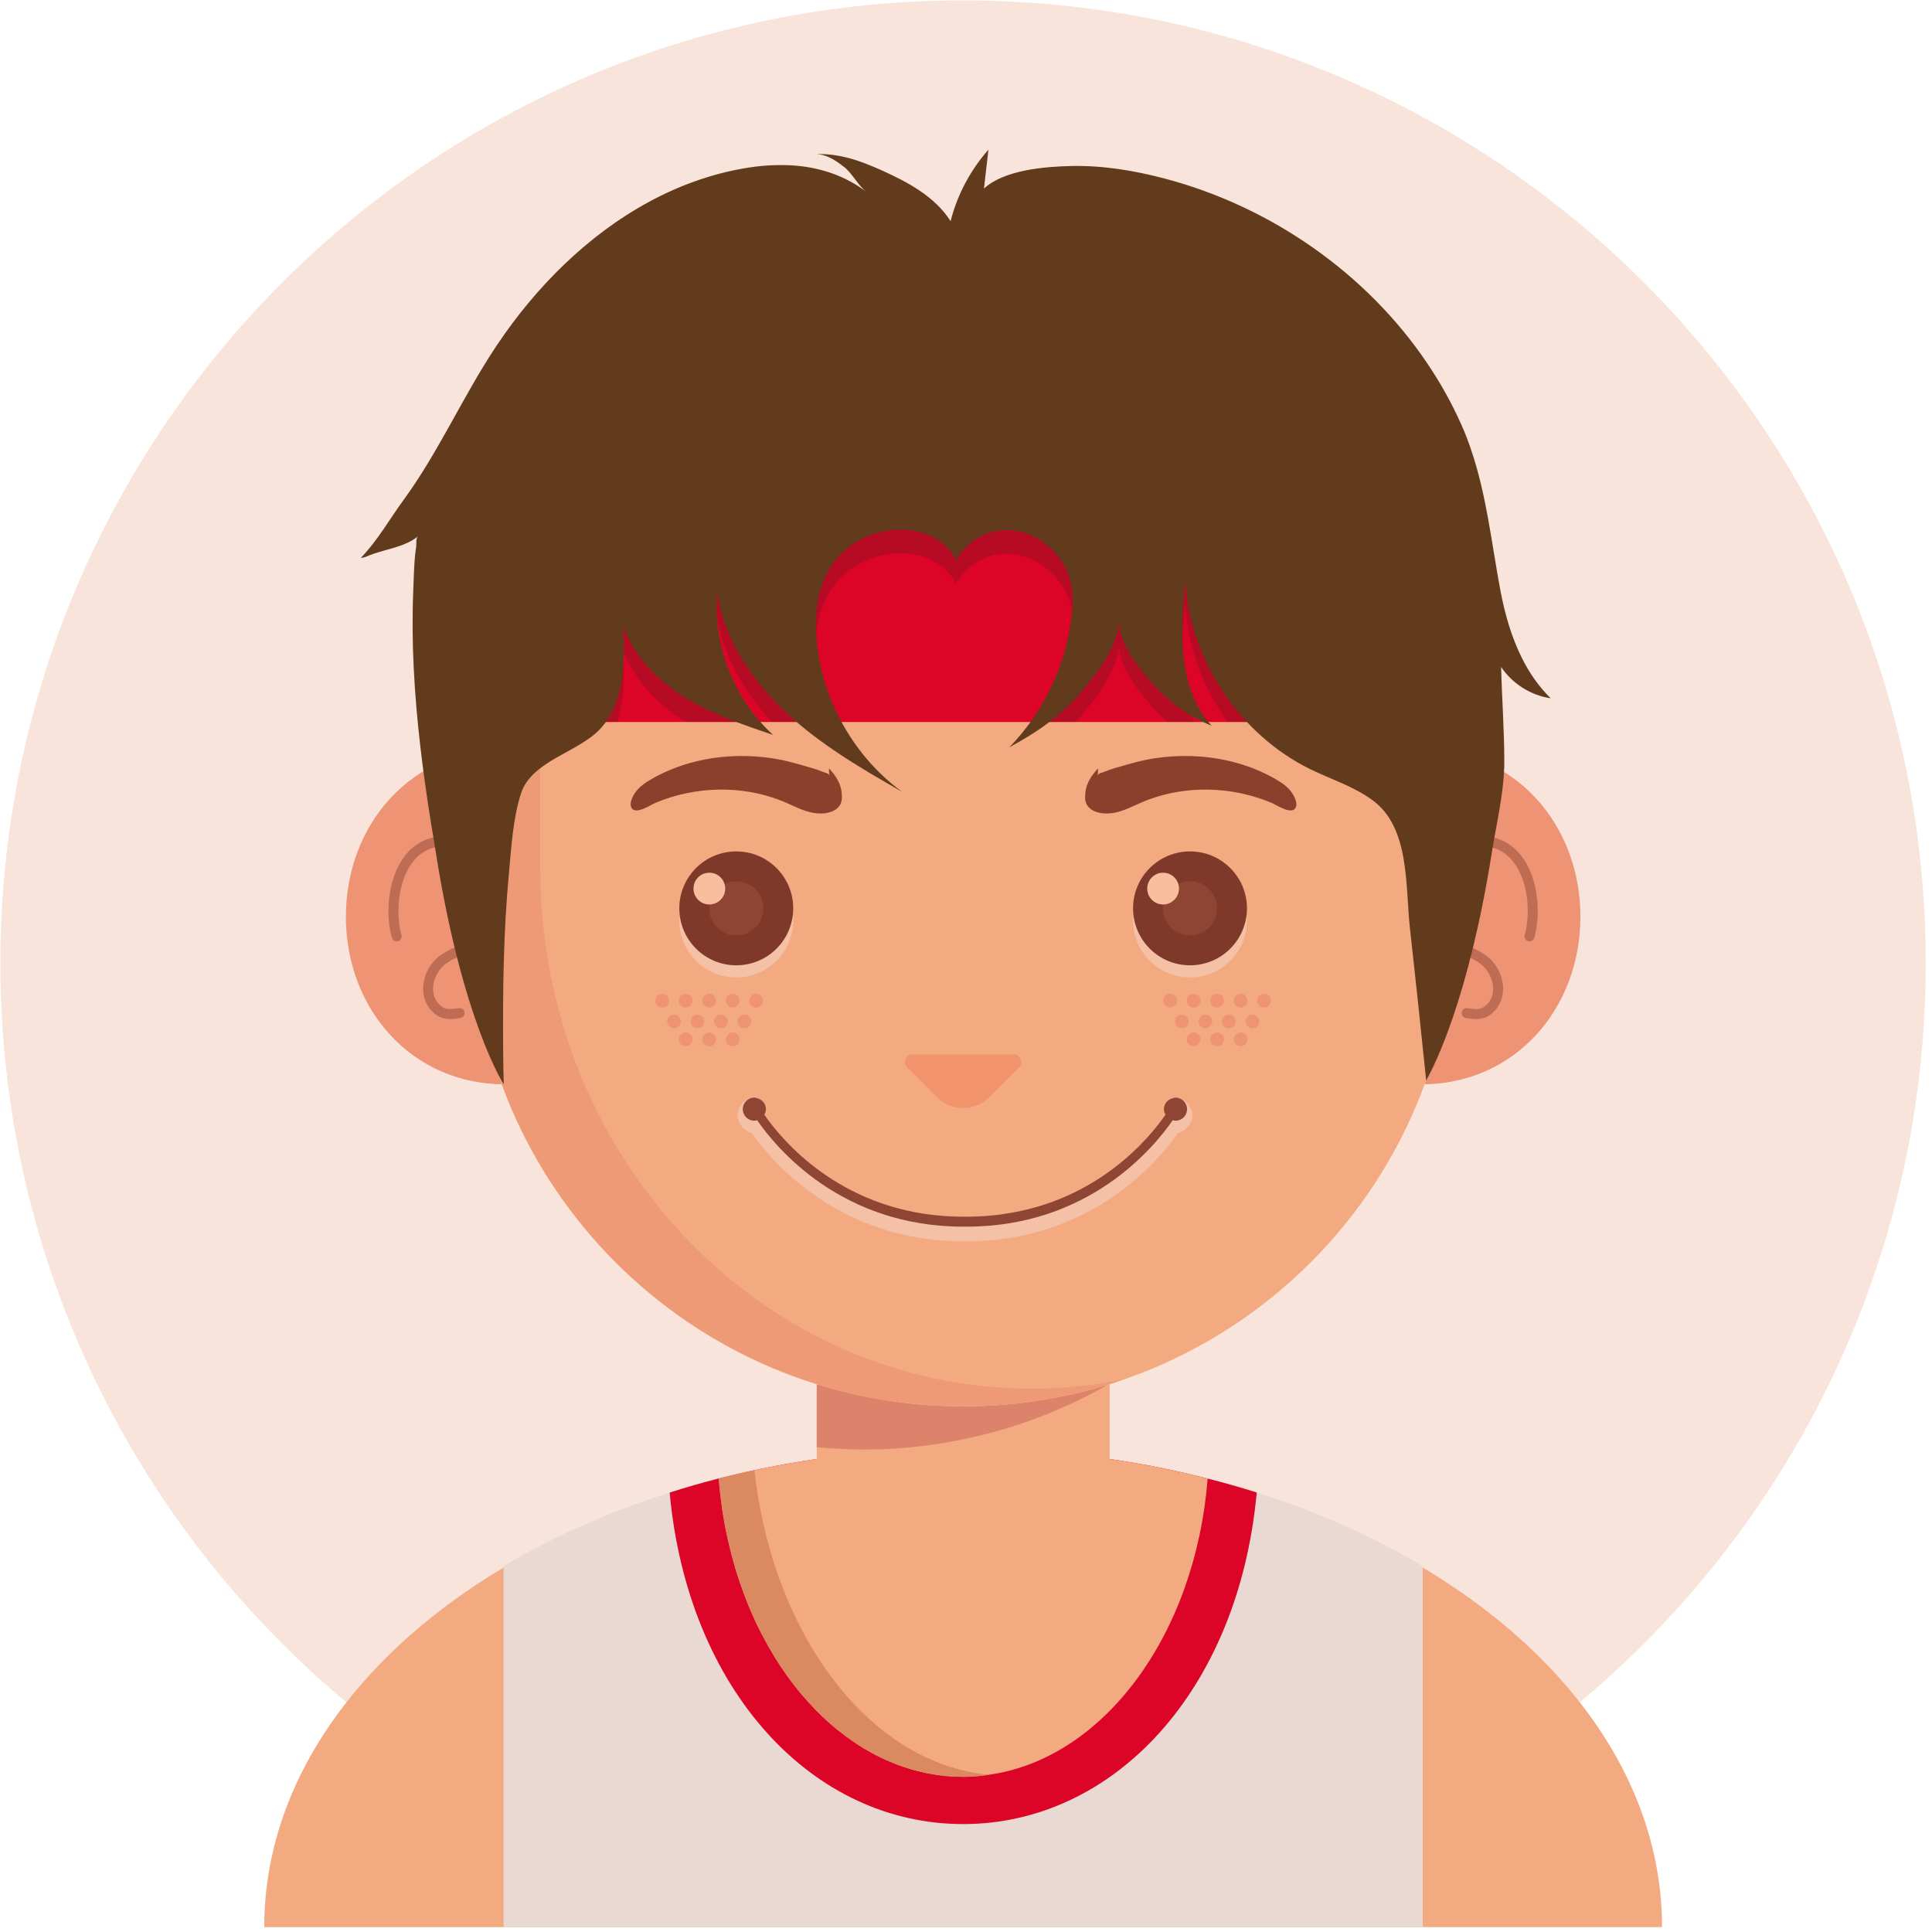 <svg width="194" height="194" viewBox="0 0 194 194" fill="none" xmlns="http://www.w3.org/2000/svg">
<path d="M96.706 193.373C150.093 193.373 193.372 150.094 193.372 96.707C193.372 43.319 150.093 0.04 96.706 0.04C43.319 0.04 0.04 43.319 0.04 96.707C0.04 150.094 43.319 193.373 96.706 193.373Z" fill="#F8E4DB"/>
<path d="M166.893 193.508H26.533C26.533 174.228 43.193 157.628 67.213 150.018C70.373 149.018 73.653 148.168 77.043 147.498C83.283 146.258 89.883 145.588 96.713 145.588C103.543 145.588 110.153 146.258 116.393 147.498C119.783 148.168 123.063 149.018 126.223 150.018C150.233 157.628 166.893 174.238 166.893 193.508Z" fill="#F3AA81"/>
<path d="M142.863 157.268V193.508H50.563V157.278C51.654 156.618 52.773 155.988 53.923 155.388C54.373 155.148 54.834 154.908 55.303 154.678C55.334 154.658 55.373 154.638 55.404 154.628C55.464 154.598 55.514 154.568 55.574 154.538C56.353 154.158 57.133 153.788 57.944 153.428C60.894 152.088 63.993 150.898 67.243 149.878C68.853 149.358 70.493 148.888 72.174 148.458C73.353 148.158 74.543 147.878 75.754 147.628C76.183 147.528 76.614 147.448 77.043 147.358C81.903 146.388 86.993 145.768 92.234 145.548C93.713 145.478 95.204 145.448 96.713 145.448C103.543 145.448 110.153 146.118 116.393 147.358C118.043 147.688 119.663 148.058 121.263 148.468C122.933 148.888 124.583 149.358 126.193 149.868C129.433 150.888 132.533 152.078 135.473 153.408C136.333 153.798 137.183 154.198 138.013 154.618C139.693 155.448 141.303 156.338 142.863 157.268Z" fill="#EAD9D3"/>
<path d="M67.583 92.048C67.583 101.345 60.018 108.882 50.686 108.882C41.354 108.882 34.733 101.345 34.733 92.048C34.733 82.751 41.354 75.214 50.686 75.214C60.018 75.214 67.583 82.751 67.583 92.048Z" fill="#EE9374"/>
<g opacity="0.5">
<path d="M45.172 102.327C45.459 102.327 45.746 102.29 46.039 102.251L46.213 102.228C46.487 102.193 46.681 101.943 46.646 101.669C46.611 101.395 46.358 101.202 46.087 101.236L45.909 101.259C45.148 101.359 44.762 101.391 44.297 101.026C43.618 100.492 43.482 99.775 43.487 99.268C43.497 98.329 43.994 97.353 44.754 96.781C45.094 96.524 45.479 96.332 45.886 96.127C46.435 95.852 47.003 95.566 47.514 95.099C48.351 94.333 49.011 93.389 49.422 92.368C50.234 90.347 50.126 88.056 49.139 86.39C48.335 85.031 47.047 84.208 45.416 84.013C43.574 83.786 41.993 84.379 40.846 85.712C38.945 87.922 38.655 91.633 39.351 94.157C39.425 94.424 39.7 94.578 39.966 94.507C40.233 94.433 40.389 94.157 40.315 93.892C39.704 91.678 39.948 88.288 41.604 86.365C42.537 85.281 43.775 84.828 45.297 85.006C46.607 85.164 47.638 85.819 48.278 86.9C49.11 88.305 49.192 90.257 48.494 91.996C48.139 92.879 47.567 93.697 46.839 94.362C46.43 94.736 45.947 94.978 45.437 95.235C45.008 95.451 44.564 95.674 44.152 95.984C43.138 96.748 42.499 98.003 42.487 99.259C42.476 100.293 42.9 101.2 43.679 101.814C44.194 102.216 44.683 102.327 45.172 102.327Z" fill="#8E4534"/>
</g>
<path d="M158.694 92.048C158.694 101.345 152.073 108.882 142.741 108.882C133.409 108.882 125.844 101.345 125.844 92.048C125.844 82.751 133.409 75.214 142.741 75.214C152.073 75.214 158.694 82.751 158.694 92.048Z" fill="#EE9374"/>
<g opacity="0.5">
<path d="M148.247 102.327C147.96 102.327 147.673 102.29 147.38 102.251L147.206 102.228C146.932 102.193 146.738 101.943 146.773 101.669C146.808 101.395 147.061 101.202 147.332 101.236L147.51 101.259C148.271 101.359 148.657 101.391 149.122 101.026C149.801 100.492 149.937 99.775 149.932 99.268C149.922 98.329 149.425 97.353 148.665 96.781C148.325 96.524 147.94 96.332 147.533 96.127C146.984 95.852 146.416 95.566 145.905 95.099C145.068 94.333 144.408 93.389 143.997 92.368C143.185 90.347 143.293 88.056 144.28 86.39C145.084 85.031 146.372 84.208 148.003 84.013C149.845 83.786 151.426 84.379 152.573 85.712C154.474 87.922 154.764 91.633 154.068 94.157C153.994 94.424 153.719 94.578 153.453 94.507C153.186 94.433 153.03 94.157 153.104 93.892C153.715 91.678 153.471 88.288 151.815 86.365C150.882 85.281 149.644 84.828 148.122 85.006C146.812 85.164 145.781 85.819 145.141 86.9C144.309 88.305 144.227 90.257 144.925 91.996C145.28 92.879 145.852 93.697 146.58 94.362C146.989 94.736 147.472 94.978 147.982 95.235C148.411 95.451 148.855 95.674 149.267 95.984C150.281 96.748 150.92 98.003 150.932 99.259C150.943 100.293 150.519 101.2 149.74 101.814C149.225 102.216 148.737 102.327 148.247 102.327Z" fill="#8E4534"/>
</g>
<path d="M126.193 149.868C124.373 169.758 111.843 183.163 96.713 183.163C81.583 183.163 69.073 169.758 67.243 149.878C68.853 149.358 70.493 148.888 72.173 148.458C73.353 148.158 74.543 147.878 75.753 147.628C76.183 147.528 76.613 147.448 77.043 147.358C81.903 146.388 86.993 145.768 92.233 145.548C93.713 145.478 95.203 145.448 96.713 145.448C103.543 145.448 110.153 146.118 116.393 147.358C118.043 147.688 119.663 148.058 121.263 148.468C122.933 148.888 124.583 149.358 126.193 149.868Z" fill="#DC0527"/>
<path d="M121.263 148.468C120.043 164.128 110.843 176.588 99.313 178.208C98.813 178.288 98.313 178.348 97.803 178.378C97.623 178.398 97.443 178.398 97.263 178.408C97.083 178.418 96.893 178.418 96.713 178.418C96.263 178.418 95.813 178.398 95.373 178.368C95.023 178.348 94.673 178.308 94.323 178.258C92.393 178.008 90.523 177.448 88.753 176.628C88.583 176.558 88.423 176.478 88.253 176.388C88.023 176.278 87.793 176.158 87.563 176.028C86.393 175.398 85.283 174.648 84.213 173.788C83.983 173.608 83.753 173.428 83.533 173.228C82.823 172.618 82.143 171.968 81.503 171.268C81.283 171.048 81.073 170.818 80.883 170.588C80.343 169.988 79.823 169.348 79.343 168.688C79.083 168.338 78.833 167.988 78.593 167.628C78.403 167.358 78.223 167.088 78.053 166.808C77.963 166.678 77.873 166.548 77.803 166.418C77.583 166.058 77.373 165.698 77.163 165.328C76.953 164.968 76.753 164.598 76.563 164.218C76.523 164.168 76.493 164.118 76.473 164.068C76.313 163.748 76.153 163.428 75.993 163.098C75.923 162.968 75.863 162.848 75.813 162.718C75.643 162.338 75.473 161.958 75.303 161.568C75.123 161.128 74.943 160.688 74.773 160.238C74.603 159.788 74.443 159.338 74.283 158.878C74.123 158.408 73.973 157.948 73.833 157.478C73.693 156.998 73.563 156.528 73.433 156.038C73.313 155.558 73.193 155.068 73.083 154.578C72.863 153.598 72.683 152.588 72.523 151.568C72.453 151.058 72.383 150.548 72.323 150.028C72.263 149.508 72.213 148.988 72.173 148.458C73.353 148.158 74.543 147.878 75.753 147.628C76.183 147.528 76.613 147.448 77.043 147.358C81.903 146.388 86.993 145.768 92.233 145.548C93.713 145.478 95.203 145.448 96.713 145.448C103.543 145.448 110.153 146.118 116.393 147.358C118.043 147.688 119.663 148.058 121.263 148.468Z" fill="#F3AA81"/>
<path d="M99.313 178.208C98.813 178.288 98.313 178.348 97.803 178.378C97.623 178.398 97.443 178.398 97.263 178.408C97.083 178.418 96.893 178.418 96.713 178.418C96.263 178.418 95.813 178.398 95.373 178.368C95.023 178.348 94.673 178.308 94.323 178.258C92.393 178.008 90.523 177.448 88.753 176.628C88.583 176.558 88.423 176.478 88.253 176.388C88.023 176.278 87.793 176.158 87.563 176.028C86.393 175.398 85.283 174.648 84.213 173.788C83.983 173.608 83.753 173.428 83.533 173.228C82.823 172.618 82.143 171.968 81.503 171.268C81.283 171.048 81.073 170.818 80.883 170.588C80.343 169.988 79.823 169.348 79.343 168.688C79.083 168.338 78.833 167.988 78.593 167.628C78.403 167.358 78.223 167.088 78.053 166.808C77.963 166.678 77.873 166.548 77.803 166.418C77.583 166.058 77.373 165.698 77.163 165.328C76.953 164.968 76.753 164.598 76.563 164.218C76.523 164.168 76.493 164.118 76.473 164.068C76.313 163.748 76.153 163.428 75.993 163.098C75.923 162.968 75.863 162.848 75.813 162.718C75.643 162.338 75.473 161.958 75.303 161.568C75.123 161.128 74.943 160.688 74.773 160.238C74.603 159.788 74.443 159.338 74.283 158.878C74.123 158.408 73.973 157.948 73.833 157.478C73.693 156.998 73.563 156.528 73.433 156.038C73.313 155.558 73.193 155.068 73.083 154.578C72.853 153.598 72.663 152.588 72.523 151.568C72.453 151.058 72.383 150.548 72.323 150.028C72.263 149.508 72.213 148.988 72.173 148.458C73.353 148.158 74.543 147.878 75.753 147.628C77.593 164.228 87.343 177.108 99.313 178.208Z" fill="#DB8961"/>
<path d="M111.424 127.778V146.568C111.424 154.698 104.844 161.278 96.714 161.278C88.594 161.278 82.014 154.698 82.014 146.568V127.778H111.424Z" fill="#F3AA81"/>
<path d="M111.424 127.778V138.938C107.194 141.388 102.524 143.238 97.514 144.358C92.284 145.528 87.074 145.818 82.014 145.318V127.778H111.424Z" fill="#DD836B"/>
<path d="M146.049 76.045V91.885C146.049 113.575 132.049 131.995 112.579 138.605C112.559 138.615 112.549 138.625 112.529 138.625C107.569 140.305 102.239 141.215 96.709 141.215C69.469 141.215 47.379 119.125 47.379 91.885V76.045C47.379 69.765 48.549 63.765 50.689 58.245C50.699 58.235 50.709 58.215 50.709 58.195C57.859 39.775 75.759 26.715 96.709 26.715C110.329 26.715 122.669 32.235 131.599 41.165C140.529 50.095 146.049 62.425 146.049 76.045Z" fill="#F0CC9C"/>
<path d="M146.049 76.045V91.885C146.049 113.575 132.049 131.995 112.579 138.605C112.559 138.615 112.549 138.625 112.529 138.625C107.569 140.305 102.239 141.215 96.709 141.215C69.469 141.215 47.379 119.125 47.379 91.885V76.045C47.379 69.765 48.549 63.765 50.689 58.245C50.699 58.235 50.709 58.215 50.709 58.195C57.859 39.775 75.759 26.715 96.709 26.715C110.329 26.715 122.669 32.235 131.599 41.165C140.529 50.095 146.049 62.425 146.049 76.045Z" fill="#F3AA81"/>
<path d="M146.143 52.868H47.273V72.498H146.143V52.868Z" fill="#DC0527"/>
<path opacity="0.2" d="M146.143 52.868V72.498H123.263C120.793 69.048 119.253 64.918 119.013 60.668C118.633 64.628 118.373 68.978 119.903 72.498H117.223C116.683 72.018 116.173 71.508 115.703 70.968C114.403 69.498 112.153 66.798 112.443 64.658C112.093 67.328 110.493 69.548 108.823 71.568C108.563 71.888 108.293 72.198 108.013 72.498H104.973C106.573 69.558 107.533 66.268 107.713 62.928C107.913 59.258 105.333 56.438 102.383 55.758C102.143 55.718 101.893 55.678 101.653 55.638C99.583 55.428 97.423 56.278 95.963 58.628C95.493 57.458 94.453 56.638 93.313 56.138C90.913 55.078 87.863 55.548 85.713 56.968C82.773 58.918 81.823 62.148 81.933 65.508C82.003 67.898 82.513 70.268 83.394 72.498H77.513C74.743 69.518 72.623 65.898 72.003 61.898C71.703 65.588 72.663 69.348 74.613 72.498H68.924C68.874 72.478 68.833 72.448 68.783 72.418C66.053 70.728 63.653 68.308 62.593 65.278C62.683 67.678 62.713 70.258 62.003 72.498H47.273V52.868H146.143Z" fill="#1F1E21"/>
<path d="M75.934 101.172C76.314 101.172 76.622 100.864 76.622 100.484C76.622 100.104 76.314 99.796 75.934 99.796C75.554 99.796 75.246 100.104 75.246 100.484C75.246 100.864 75.554 101.172 75.934 101.172Z" fill="#EE9374"/>
<path d="M73.574 101.172C73.954 101.172 74.262 100.864 74.262 100.484C74.262 100.104 73.954 99.796 73.574 99.796C73.194 99.796 72.886 100.104 72.886 100.484C72.886 100.864 73.194 101.172 73.574 101.172Z" fill="#EE9374"/>
<path d="M71.214 101.172C71.594 101.172 71.902 100.864 71.902 100.484C71.902 100.104 71.594 99.796 71.214 99.796C70.834 99.796 70.526 100.104 70.526 100.484C70.526 100.864 70.834 101.172 71.214 101.172Z" fill="#EE9374"/>
<path d="M69.543 100.484C69.543 100.864 69.235 101.172 68.855 101.172C68.475 101.172 68.167 100.864 68.167 100.484C68.167 100.104 68.475 99.796 68.855 99.796C69.235 99.797 69.543 100.105 69.543 100.484Z" fill="#EE9374"/>
<path d="M66.496 101.172C66.876 101.172 67.184 100.864 67.184 100.484C67.184 100.104 66.876 99.796 66.496 99.796C66.116 99.796 65.808 100.104 65.808 100.484C65.808 100.864 66.116 101.172 66.496 101.172Z" fill="#EE9374"/>
<path d="M75.441 102.568C75.441 102.948 75.132 103.256 74.752 103.256C74.372 103.256 74.064 102.948 74.064 102.568C74.064 102.188 74.372 101.88 74.752 101.88C75.132 101.88 75.441 102.188 75.441 102.568Z" fill="#EE9374"/>
<path d="M72.394 103.256C72.774 103.256 73.082 102.948 73.082 102.568C73.082 102.188 72.774 101.88 72.394 101.88C72.014 101.88 71.706 102.188 71.706 102.568C71.706 102.948 72.014 103.256 72.394 103.256Z" fill="#EE9374"/>
<path d="M70.035 103.256C70.415 103.256 70.723 102.948 70.723 102.568C70.723 102.188 70.415 101.88 70.035 101.88C69.655 101.88 69.347 102.188 69.347 102.568C69.347 102.948 69.655 103.256 70.035 103.256Z" fill="#EE9374"/>
<path d="M67.675 103.256C68.055 103.256 68.363 102.948 68.363 102.568C68.363 102.188 68.055 101.88 67.675 101.88C67.295 101.88 66.987 102.188 66.987 102.568C66.987 102.948 67.295 103.256 67.675 103.256Z" fill="#EE9374"/>
<path d="M73.574 105.047C73.954 105.047 74.262 104.739 74.262 104.359C74.262 103.979 73.954 103.671 73.574 103.671C73.194 103.671 72.886 103.979 72.886 104.359C72.886 104.739 73.194 105.047 73.574 105.047Z" fill="#EE9374"/>
<path d="M71.215 105.047C71.595 105.047 71.903 104.739 71.903 104.359C71.903 103.979 71.595 103.671 71.215 103.671C70.835 103.671 70.527 103.979 70.527 104.359C70.527 104.739 70.835 105.047 71.215 105.047Z" fill="#EE9374"/>
<path d="M69.543 104.359C69.543 104.739 69.235 105.047 68.855 105.047C68.475 105.047 68.167 104.739 68.167 104.359C68.167 103.979 68.475 103.671 68.855 103.671C69.235 103.672 69.543 103.98 69.543 104.359Z" fill="#EE9374"/>
<path d="M126.932 101.172C127.312 101.172 127.62 100.864 127.62 100.484C127.62 100.104 127.312 99.796 126.932 99.796C126.552 99.796 126.244 100.104 126.244 100.484C126.244 100.864 126.552 101.172 126.932 101.172Z" fill="#EE9374"/>
<path d="M124.574 101.172C124.954 101.172 125.262 100.864 125.262 100.484C125.262 100.104 124.954 99.796 124.574 99.796C124.194 99.796 123.886 100.104 123.886 100.484C123.886 100.864 124.194 101.172 124.574 101.172Z" fill="#EE9374"/>
<path d="M122.213 101.172C122.593 101.172 122.901 100.864 122.901 100.484C122.901 100.104 122.593 99.796 122.213 99.796C121.833 99.796 121.525 100.104 121.525 100.484C121.525 100.864 121.833 101.172 122.213 101.172Z" fill="#EE9374"/>
<path d="M119.855 101.172C120.235 101.172 120.543 100.864 120.543 100.484C120.543 100.104 120.235 99.796 119.855 99.796C119.475 99.796 119.167 100.104 119.167 100.484C119.167 100.864 119.475 101.172 119.855 101.172Z" fill="#EE9374"/>
<path d="M117.496 101.172C117.876 101.172 118.184 100.864 118.184 100.484C118.184 100.104 117.876 99.796 117.496 99.796C117.116 99.796 116.808 100.104 116.808 100.484C116.808 100.864 117.116 101.172 117.496 101.172Z" fill="#EE9374"/>
<path d="M126.44 102.568C126.44 102.948 126.132 103.256 125.752 103.256C125.372 103.256 125.065 102.948 125.065 102.568C125.065 102.188 125.373 101.88 125.752 101.88C126.131 101.88 126.44 102.188 126.44 102.568Z" fill="#EE9374"/>
<path d="M123.393 103.256C123.773 103.256 124.081 102.948 124.081 102.568C124.081 102.188 123.773 101.88 123.393 101.88C123.013 101.88 122.705 102.188 122.705 102.568C122.705 102.948 123.013 103.256 123.393 103.256Z" fill="#EE9374"/>
<path d="M121.035 103.256C121.415 103.256 121.723 102.948 121.723 102.568C121.723 102.188 121.415 101.88 121.035 101.88C120.655 101.88 120.347 102.188 120.347 102.568C120.347 102.948 120.655 103.256 121.035 103.256Z" fill="#EE9374"/>
<path d="M118.674 103.256C119.054 103.256 119.362 102.948 119.362 102.568C119.362 102.188 119.054 101.88 118.674 101.88C118.294 101.88 117.986 102.188 117.986 102.568C117.986 102.948 118.294 103.256 118.674 103.256Z" fill="#EE9374"/>
<path d="M124.574 105.047C124.954 105.047 125.262 104.739 125.262 104.359C125.262 103.979 124.954 103.671 124.574 103.671C124.194 103.671 123.886 103.979 123.886 104.359C123.886 104.739 124.194 105.047 124.574 105.047Z" fill="#EE9374"/>
<path d="M122.214 105.047C122.594 105.047 122.902 104.739 122.902 104.359C122.902 103.979 122.594 103.671 122.214 103.671C121.834 103.671 121.526 103.979 121.526 104.359C121.526 104.739 121.834 105.047 122.214 105.047Z" fill="#EE9374"/>
<path d="M119.855 105.047C120.235 105.047 120.543 104.739 120.543 104.359C120.543 103.979 120.235 103.671 119.855 103.671C119.475 103.671 119.167 103.979 119.167 104.359C119.167 104.739 119.475 105.047 119.855 105.047Z" fill="#EE9374"/>
<path opacity="0.7" d="M112.849 138.505C112.759 138.545 112.669 138.575 112.579 138.605C112.559 138.615 112.549 138.625 112.529 138.625C107.569 140.305 102.239 141.215 96.709 141.215C69.469 141.215 47.379 119.125 47.379 91.885V76.045C47.379 69.765 48.549 63.765 50.689 58.245C50.699 58.235 50.709 58.215 50.709 58.195C57.199 42.815 70.489 31.365 86.529 28.145C67.689 35.495 54.249 54.685 54.249 77.185V87.185C54.249 116.045 76.339 139.435 103.579 139.435C106.749 139.435 109.849 139.115 112.849 138.505Z" fill="#EE9374"/>
<path d="M150.733 66.968C150.813 70.128 151.053 73.338 151.053 76.488C151.053 79.528 150.253 82.718 149.783 85.718C147.483 100.148 144.113 106.888 143.203 108.498C143.173 108.118 143.103 107.468 143.013 106.628C142.553 102.168 142.083 97.708 141.583 93.258C141.103 89.008 141.603 83.138 137.843 80.368C135.963 78.978 133.693 78.268 131.593 77.248C124.453 73.758 119.463 66.228 119.013 58.288C118.523 63.368 118.233 69.108 121.663 72.868C119.353 71.958 117.333 70.448 115.703 68.588C114.403 67.118 112.153 64.418 112.443 62.278C112.093 64.948 110.493 67.168 108.823 69.188C106.673 71.808 104.283 73.438 101.343 75.048C105.113 71.188 107.423 65.928 107.713 60.548C107.913 56.878 105.333 54.058 102.383 53.378C102.143 53.338 101.893 53.298 101.653 53.258C99.583 53.048 97.423 53.898 95.963 56.248C95.493 55.078 94.453 54.258 93.313 53.758C90.913 52.698 87.863 53.168 85.713 54.588C82.773 56.538 81.823 59.768 81.933 63.128C82.133 69.518 85.413 75.738 90.583 79.508C86.483 77.168 82.373 74.768 78.933 71.548C75.493 68.328 72.723 64.178 72.003 59.518C71.573 64.798 73.723 70.228 77.633 73.798C74.593 72.768 71.523 71.718 68.783 70.038C66.053 68.348 63.653 65.928 62.593 62.898C62.733 66.508 62.733 70.548 60.263 73.198C58.053 75.568 53.393 76.368 52.313 79.678C51.523 82.098 51.343 85.068 51.113 87.598C50.553 93.478 50.483 99.408 50.523 105.308C50.533 106.498 50.543 107.688 50.583 108.888C50.583 108.888 46.443 102.508 43.783 85.718C43.613 84.658 43.433 83.598 43.263 82.538C42.443 77.418 41.803 72.268 41.543 67.098C41.413 64.448 41.393 61.788 41.503 59.138C41.543 58.178 41.563 57.228 41.633 56.278C41.673 55.798 41.723 55.328 41.793 54.858C41.823 54.588 41.743 54.048 41.983 53.848C40.553 55.008 38.573 55.128 36.913 55.838C36.693 55.928 36.473 56.018 36.233 56.018C37.983 54.188 39.053 52.218 40.493 50.248C44.043 45.388 46.443 39.878 49.743 34.888C49.803 34.798 49.873 34.698 49.933 34.608C51.853 31.738 54.113 28.998 56.653 26.558C61.773 21.648 68.053 17.958 75.103 16.838C76.133 16.678 77.163 16.578 78.183 16.578C81.313 16.528 84.353 17.278 86.983 19.248C86.153 18.618 85.603 17.418 84.723 16.738C83.913 16.108 82.973 15.478 81.913 15.478C84.273 15.378 86.433 16.158 88.543 17.108C91.193 18.298 93.893 19.758 95.453 22.208C96.123 19.558 97.443 17.078 99.253 15.028C99.103 16.338 98.953 17.638 98.803 18.938C100.853 17.038 104.973 16.728 107.613 16.668C110.783 16.608 113.933 17.128 116.983 17.938C127.553 20.728 137.213 27.408 143.333 36.508C144.623 38.418 145.753 40.438 146.703 42.558C147.073 43.378 147.393 44.198 147.673 45.028C149.283 49.678 149.763 54.548 150.683 59.408C151.123 61.688 151.773 63.968 152.803 66.038C153.553 67.548 154.503 68.938 155.713 70.118C153.713 69.828 151.853 68.648 150.733 66.968Z" fill="#623B1C"/>
<path d="M79.651 92.431C79.651 95.589 77.091 98.15 73.932 98.15C70.774 98.15 68.213 95.59 68.213 92.431C68.213 89.273 70.773 86.712 73.932 86.712C77.091 86.712 79.651 89.272 79.651 92.431Z" fill="#F4C0A6"/>
<path d="M79.651 91.212C79.651 94.37 77.091 96.931 73.932 96.931C70.774 96.931 68.213 94.371 68.213 91.212C68.213 88.054 70.773 85.493 73.932 85.493C77.091 85.493 79.651 88.053 79.651 91.212Z" fill="#7F392B"/>
<path d="M73.933 93.931C72.434 93.931 71.214 92.712 71.214 91.212C71.214 89.713 72.434 88.493 73.933 88.493C75.432 88.493 76.652 89.712 76.652 91.212C76.651 92.711 75.432 93.931 73.933 93.931Z" fill="#8E4534"/>
<path d="M72.823 89.227C72.823 90.107 72.109 90.821 71.229 90.821C70.349 90.821 69.635 90.107 69.635 89.227C69.635 88.347 70.349 87.633 71.229 87.633C72.11 87.634 72.823 88.347 72.823 89.227Z" fill="#F9BE9D"/>
<path d="M125.213 92.431C125.213 95.589 122.653 98.15 119.494 98.15C116.336 98.15 113.775 95.59 113.775 92.431C113.775 89.273 116.335 86.712 119.494 86.712C122.653 86.712 125.213 89.272 125.213 92.431Z" fill="#F4C0A6"/>
<path d="M125.213 91.212C125.213 94.37 122.653 96.931 119.494 96.931C116.336 96.931 113.775 94.371 113.775 91.212C113.775 88.054 116.335 85.493 119.494 85.493C122.653 85.493 125.213 88.053 125.213 91.212Z" fill="#7F392B"/>
<path d="M119.495 93.931C117.996 93.931 116.776 92.712 116.776 91.212C116.776 89.713 117.996 88.493 119.495 88.493C120.994 88.493 122.214 89.712 122.214 91.212C122.213 92.711 120.994 93.931 119.495 93.931Z" fill="#8E4534"/>
<path d="M118.385 89.227C118.385 90.107 117.671 90.821 116.791 90.821C115.911 90.821 115.197 90.107 115.197 89.227C115.197 88.347 115.911 87.633 116.791 87.633C117.672 87.634 118.385 88.347 118.385 89.227Z" fill="#F9BE9D"/>
<path d="M102.326 107.205L99.367 110.163C97.901 111.629 95.523 111.629 94.057 110.163L91.098 107.205C90.604 106.711 90.954 105.865 91.653 105.865H101.77C102.47 105.865 102.82 106.711 102.326 107.205Z" fill="#F1946B"/>
<path d="M116.041 76.129C117.42 75.931 118.82 75.868 120.211 75.95C122.945 76.112 125.655 76.843 128.038 78.206C128.692 78.58 129.337 79.015 129.756 79.641C129.971 79.962 130.26 80.551 130.154 80.953C129.878 81.996 128.18 80.824 127.689 80.618C126.687 80.197 125.644 79.875 124.58 79.652C122.455 79.207 120.243 79.161 118.105 79.541C116.888 79.757 115.694 80.111 114.56 80.605C113.689 80.984 112.834 81.438 111.892 81.613C111.046 81.77 109.926 81.717 109.303 81.039C108.934 80.638 108.934 80.117 108.984 79.599C109.047 78.94 109.342 78.315 109.731 77.787C109.893 77.567 110.072 77.359 110.254 77.156C110.269 77.399 110.253 77.644 110.207 77.883C110.253 77.646 110.714 77.575 110.888 77.5C111.238 77.349 111.599 77.23 111.965 77.124C113.343 76.725 114.614 76.334 116.041 76.129Z" fill="#8B402B"/>
<path d="M77.46 76.129C76.081 75.931 74.681 75.868 73.29 75.95C70.556 76.112 67.846 76.843 65.463 78.206C64.809 78.58 64.164 79.015 63.745 79.641C63.53 79.962 63.241 80.551 63.347 80.953C63.623 81.996 65.321 80.824 65.812 80.618C66.814 80.197 67.857 79.875 68.921 79.652C71.046 79.207 73.258 79.161 75.396 79.541C76.613 79.757 77.807 80.111 78.941 80.605C79.812 80.984 80.667 81.438 81.609 81.613C82.455 81.77 83.575 81.717 84.198 81.039C84.567 80.638 84.566 80.117 84.517 79.599C84.454 78.94 84.159 78.315 83.77 77.787C83.608 77.567 83.43 77.359 83.247 77.156C83.232 77.399 83.248 77.644 83.295 77.883C83.249 77.646 82.788 77.575 82.614 77.5C82.264 77.349 81.902 77.23 81.537 77.124C80.158 76.725 78.887 76.334 77.46 76.129Z" fill="#8B402B"/>
<path d="M119.755 111.985C119.669 112.875 119.073 113.585 118.312 113.745C116.196 116.755 109.441 124.645 97.045 124.645H96.734C84.347 124.645 77.592 116.755 75.467 113.745C74.716 113.585 74.119 112.875 74.033 111.985C74.154 110.985 74.888 110.215 75.778 110.215C76.193 110.215 76.547 110.535 76.65 110.985C76.676 111.075 76.685 111.165 76.685 111.265C76.685 111.275 76.685 111.295 76.677 111.305C76.677 111.455 76.642 111.585 76.59 111.705C78.154 114.025 83.855 121.275 94.695 122.095C95.351 122.145 96.034 122.175 96.733 122.175H97.044C97.744 122.175 98.426 122.145 99.083 122.095C99.696 122.045 100.301 121.985 100.888 121.885C110.563 120.465 115.719 113.895 117.188 111.705C117.136 111.585 117.11 111.445 117.102 111.295V111.265C117.102 111.175 117.111 111.075 117.137 110.995C117.241 110.545 117.586 110.215 118.001 110.215C118.891 110.215 119.634 110.985 119.755 111.985Z" fill="#F4C0A6"/>
<path d="M118.037 110.215C118.03 110.215 118.025 110.219 118.017 110.219C118.011 110.219 118.006 110.215 118 110.215C117.926 110.215 117.86 110.245 117.792 110.264C117.272 110.379 116.876 110.821 116.876 111.375C116.876 111.578 116.942 111.76 117.035 111.926C115.394 114.298 110.272 120.507 100.889 121.884C100.302 121.984 99.697 122.044 99.084 122.094C98.428 122.144 97.745 122.174 97.045 122.174H96.734C96.035 122.174 95.352 122.144 94.696 122.094C84.165 121.297 78.496 114.446 76.747 111.928C76.84 111.761 76.906 111.579 76.906 111.375C76.906 110.82 76.508 110.377 75.987 110.263C75.918 110.244 75.852 110.214 75.778 110.214C75.773 110.214 75.768 110.217 75.763 110.218C75.757 110.218 75.751 110.214 75.745 110.214C75.104 110.214 74.584 110.734 74.584 111.375C74.584 112.016 75.104 112.536 75.745 112.536C75.845 112.536 75.933 112.503 76.026 112.479C77.925 115.244 84.453 123.174 96.734 123.174H97.045C109.333 123.174 115.86 115.245 117.761 112.48C117.852 112.503 117.939 112.536 118.037 112.536C118.678 112.536 119.198 112.016 119.198 111.375C119.198 110.735 118.679 110.215 118.037 110.215Z" fill="#8E4534"/>
</svg>
